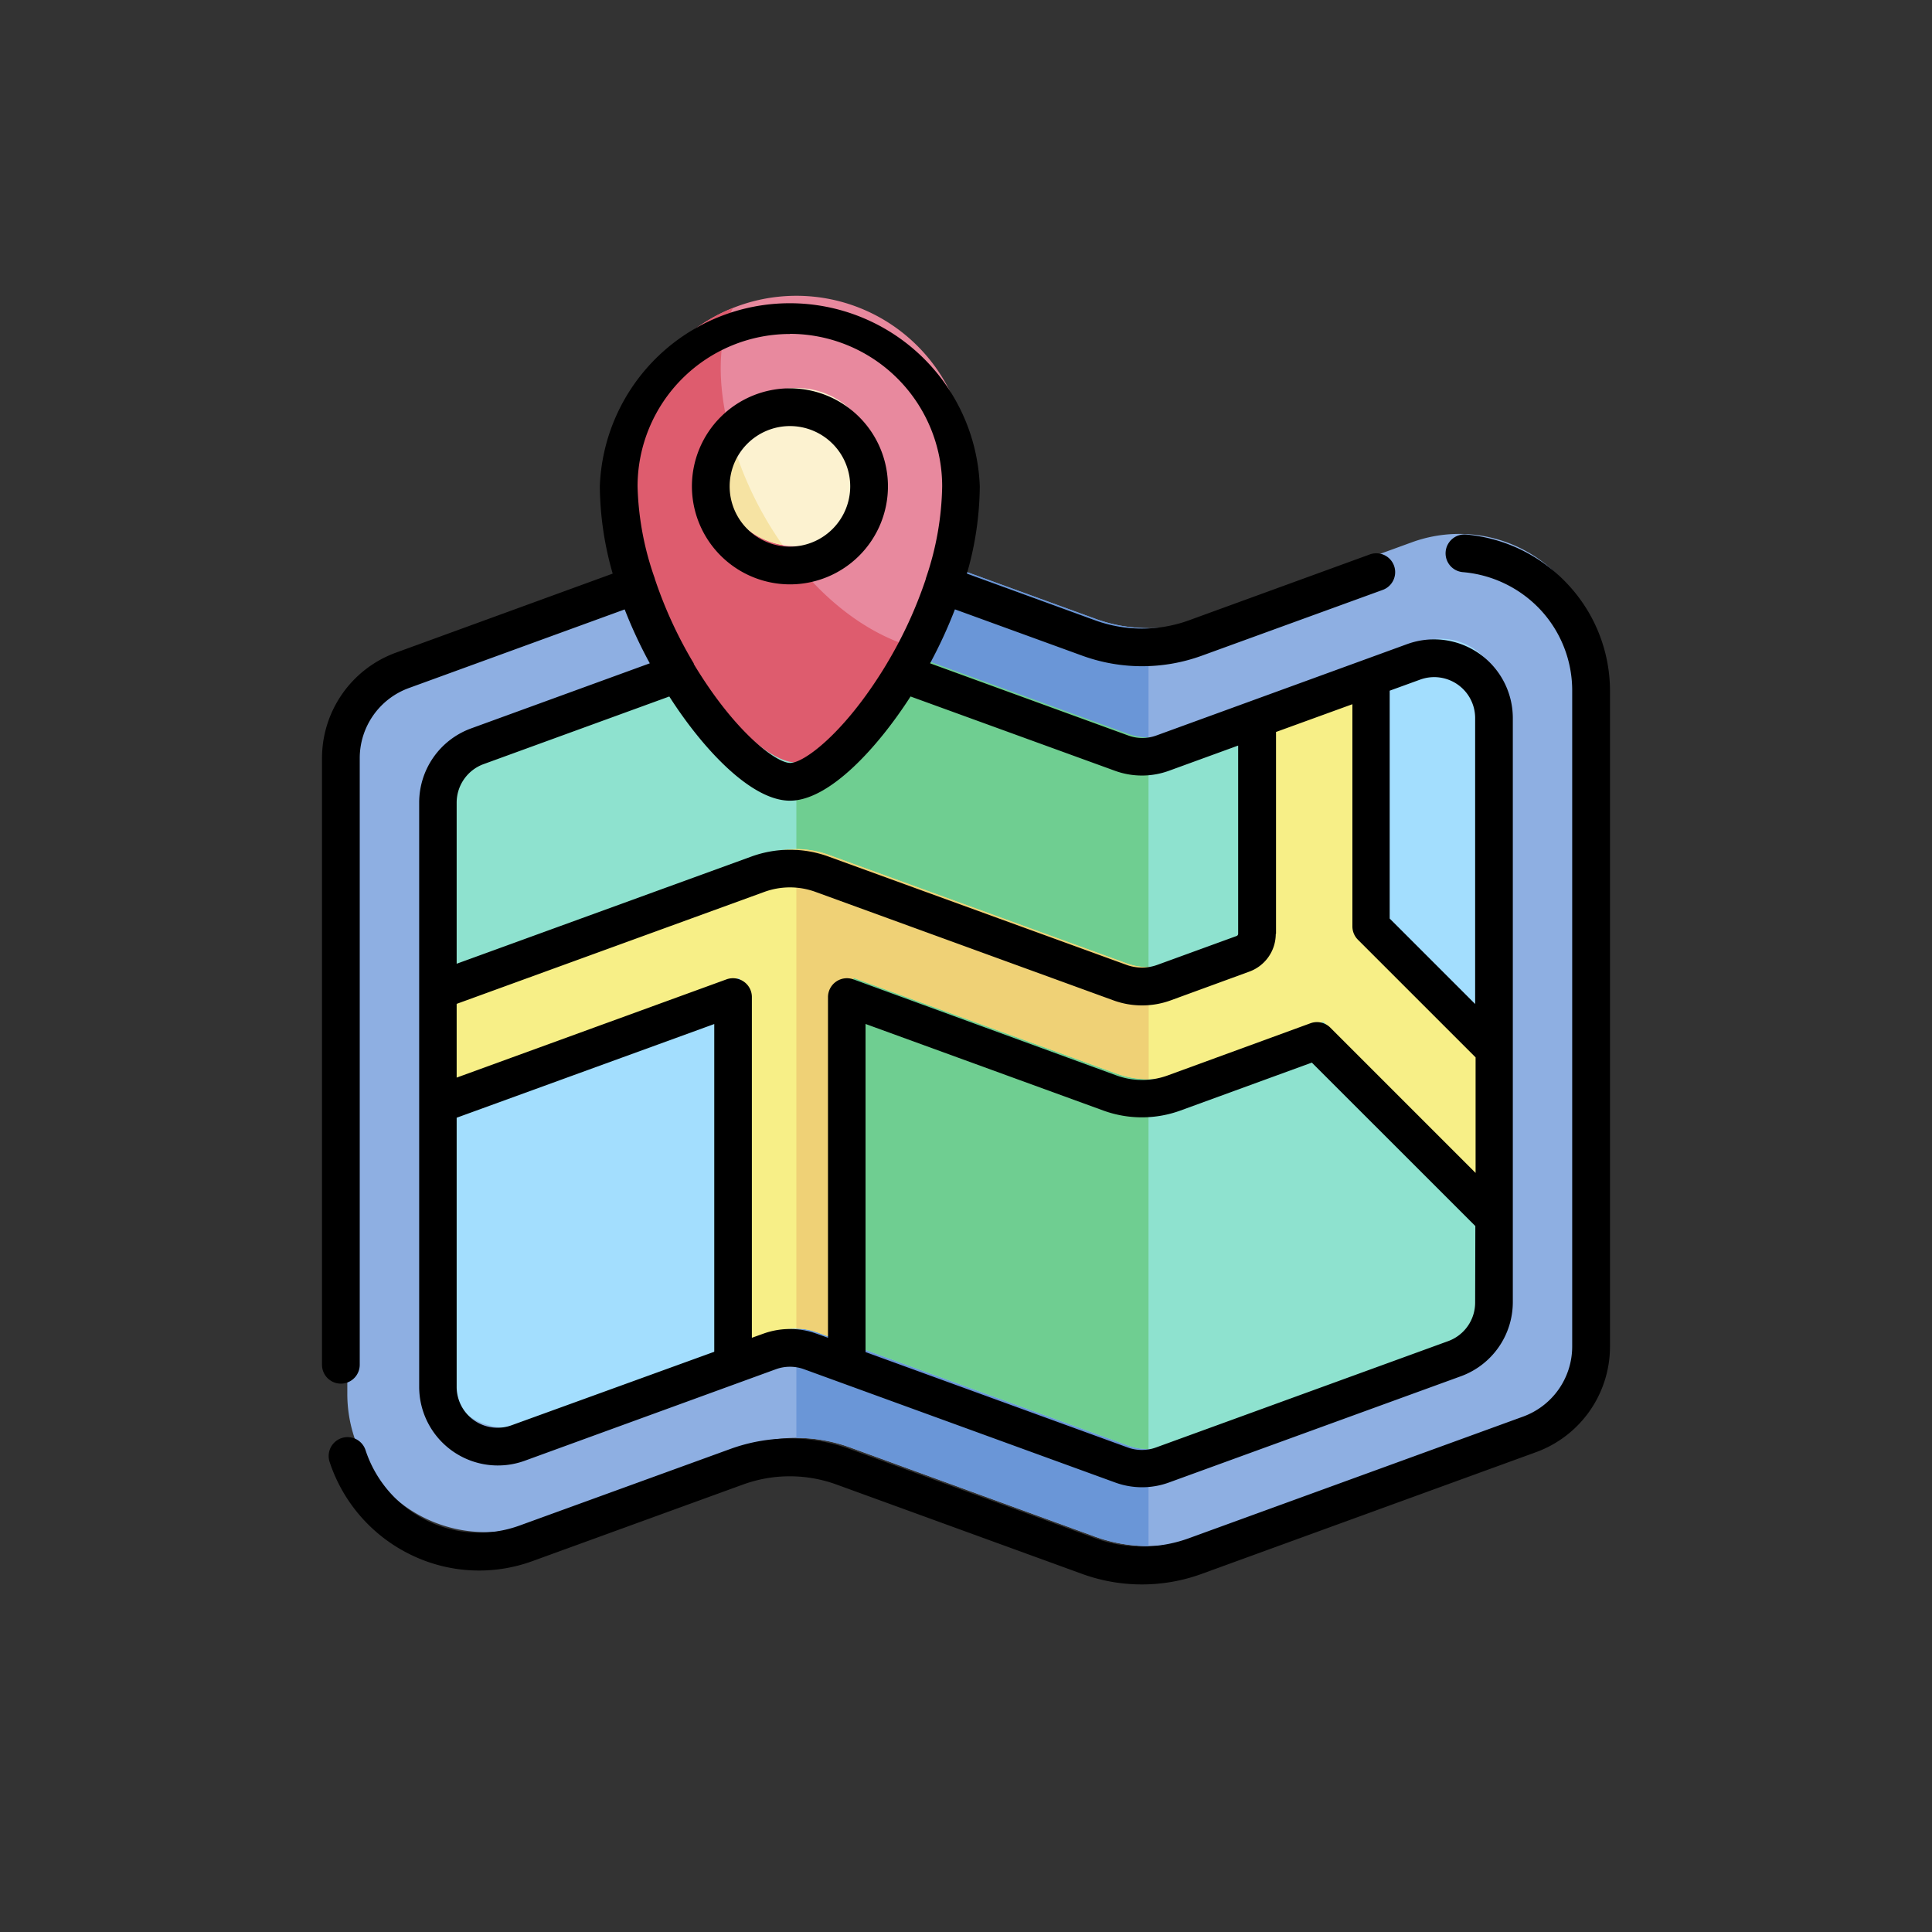 <svg id="Слой_1" data-name="Слой 1" xmlns="http://www.w3.org/2000/svg" viewBox="0 0 300 300"><rect x="0" y="0" width="300" height="300" fill="#333333" stroke="none"/><defs><style>.cls-1{fill:#8eafe2;}.cls-2{fill:#6a96d7;}.cls-3{fill:#8ee2cf;}.cls-4{fill:#a3defe;}.cls-5{fill:#6fce91;}.cls-6{fill:#f7ef87;}.cls-7{fill:#efd176;}.cls-8{fill:#e8899e;}.cls-9{fill:#de5c6e;}.cls-10{fill:#fcf2d0;}.cls-11{fill:#f6e3a3;}</style></defs><title>1930639</title><path class="cls-1" d="M63.46,101.1l51.93-18.9a24.11,24.11,0,0,1,16.54,0l38.14,13.88a24.11,24.11,0,0,0,16.54,0L219.25,84.2a21.48,21.48,0,0,1,28.82,20.19V206.11a14.48,14.48,0,0,1-9.53,13.6l-51.93,18.91a24.23,24.23,0,0,1-16.54,0l-38.14-13.89a24.23,24.23,0,0,0-16.54,0L82.75,236.61a21.47,21.47,0,0,1-28.82-20.18V114.71a14.48,14.48,0,0,1,9.53-13.61Z"/><path class="cls-2" d="M170.07,96.08,131.93,82.2a24.22,24.22,0,0,0-8.27-1.46V223.28a24.21,24.21,0,0,1,8.27,1.45l38.14,13.89a24.21,24.21,0,0,0,8.27,1.45V97.54a24.22,24.22,0,0,1-8.27-1.46Z"/><path class="cls-3" d="M75.1,112.89l45.38-16.52a9.27,9.27,0,0,1,6.36,0L175.16,114a9.27,9.27,0,0,0,6.36,0l39-14.2A9.29,9.29,0,0,1,233,108.48V199.2a9.31,9.31,0,0,1-6.12,8.73l-45.38,16.52a9.27,9.27,0,0,1-6.36,0l-48.32-17.59a9.27,9.27,0,0,0-6.36,0l-39,14.21A9.29,9.29,0,0,1,69,212.34V121.62a9.29,9.29,0,0,1,6.12-8.73Z"/><path class="cls-4" d="M220.55,99.75l-15.09,5.49v39.62L233,172.42V108.48a9.29,9.29,0,0,0-12.47-8.73Z"/><path class="cls-4" d="M81.45,221.07l39-14.21a9.39,9.39,0,0,1,3.18-.56v-66L69,160.17v52.17A9.29,9.29,0,0,0,81.45,221.07Z"/><path class="cls-5" d="M178.34,114.51a9.15,9.15,0,0,1-3.18-.56L126.84,96.37a9.15,9.15,0,0,0-3.18-.56V206.3a9.39,9.39,0,0,1,3.18.56l48.32,17.59a9.39,9.39,0,0,0,3.18.56Z"/><path class="cls-6" d="M233,160l-19.13-19.13V102.17l-17.68,6.44V142a3.3,3.3,0,0,1-2.17,3.1l-12.29,4.48a10,10,0,0,1-6.82,0l-46.3-16.86a14.49,14.49,0,0,0-9.93,0L69,150.84v17.67l45.84-16.68v57.09l5.66-2.06a9.27,9.27,0,0,1,6.36,0l5.66,2.06V151.83l40.87,14.87a14.49,14.49,0,0,0,9.93,0l22.16-8.06L233,186.2V160Z"/><path class="cls-7" d="M126.84,206.86l5.66,2.06V151.83l40.87,14.87a14.43,14.43,0,0,0,5,.88V150.2a10,10,0,0,1-3.41-.6l-46.3-16.86a14.66,14.66,0,0,0-5-.87V206.3a9.39,9.39,0,0,1,3.18.56Z"/><path class="cls-8" d="M123.66,118.39c8.06,0,26.59-24.46,26.59-45.87a26.59,26.59,0,1,0-53.18,0C97.07,93.93,115.6,118.39,123.66,118.39Z"/><path class="cls-9" d="M113.8,47.83a26.6,26.6,0,0,0-16.73,24.7c0,21.4,18.53,45.86,26.59,45.86,4.47,0,12.17-7.54,18.14-17.9-21.05-6.14-35.17-37.86-28-52.66Z"/><circle class="cls-10" cx="123.65" cy="72.53" r="12.29"/><path class="cls-11" d="M113.09,66.26a12.28,12.28,0,0,0,8.42,18.36A55.4,55.4,0,0,1,113.09,66.26Z"/><path d="M122.66,90.74a15.22,15.22,0,1,0-15.22-15.22A15.24,15.24,0,0,0,122.66,90.74Zm0-24.58a9.36,9.36,0,1,1-9.36,9.36A9.37,9.37,0,0,1,122.66,66.16ZM55.86,211.92V117.71a11.59,11.59,0,0,1,7.6-10.86L97,94.63A72.21,72.21,0,0,0,100.9,103L73.09,113.13a12.26,12.26,0,0,0-8,11.48v90.72a12.22,12.22,0,0,0,16.4,11.49l39-14.21a6.38,6.38,0,0,1,4.35,0l48.32,17.59a12.18,12.18,0,0,0,8.36,0l45.39-16.52a12.26,12.26,0,0,0,8-11.48V111.48A12.23,12.23,0,0,0,218.55,100l-39,14.21a6.38,6.38,0,0,1-4.35,0L144.42,103a72.21,72.21,0,0,0,3.86-8.38l19.79,7.2a27.17,27.17,0,0,0,18.54,0l28.1-10.22a2.93,2.93,0,0,0-2-5.51L184.6,96.33a21.34,21.34,0,0,1-14.53,0l-19.93-7.26a49.75,49.75,0,0,0,2-13.55,29.52,29.52,0,0,0-59,0,50.14,50.14,0,0,0,2,13.55L61.46,101.35A17.45,17.45,0,0,0,50,117.71v94.21a2.93,2.93,0,0,0,5.86,0Zm55-2L79.45,221.31a6.35,6.35,0,0,1-8.54-6V173.56l40-14.55v50.86Zm118.2-7.67a6.37,6.37,0,0,1-4.19,6l-45.39,16.52a6.38,6.38,0,0,1-4.35,0l-40.73-14.82V159l36.94,13.45a17.5,17.5,0,0,0,11.94,0L203.7,165l25.39,25.38Zm-13.27-95,4.73-1.72a6.36,6.36,0,0,1,8.54,6V155.9l-13.27-13.27ZM198.14,145V113.66L210,109.35v34.49a2.91,2.91,0,0,0,.85,2.07l18.28,18.28v17.94l-22.56-22.56a2.93,2.93,0,0,0-3.08-.68L181.3,167a11.59,11.59,0,0,1-7.92,0L132.5,152.07a2.94,2.94,0,0,0-3.93,2.76v52.9l-1.73-.62a12.14,12.14,0,0,0-8.36,0l-1.73.62v-52.9a2.9,2.9,0,0,0-1.25-2.4,2.94,2.94,0,0,0-2.68-.36L70.91,167.33V155.88l47.79-17.39a11.59,11.59,0,0,1,7.92,0l46.31,16.86a13,13,0,0,0,8.82,0L194,150.87a6.24,6.24,0,0,0,4.1-5.85Zm-25-25.31a12.25,12.25,0,0,0,8.36,0l10.76-3.92V145a.37.37,0,0,1-.24.34l-12.3,4.48a7,7,0,0,1-4.81,0L128.63,133a17.5,17.5,0,0,0-11.94,0L70.91,149.65v-25a6.37,6.37,0,0,1,4.19-6l28.83-10.5c5,7.84,12.59,16.18,18.73,16.18s13.69-8.34,18.73-16.18Zm-50.5-67.85a23.68,23.68,0,0,1,23.66,23.66,46.08,46.08,0,0,1-2.53,14.3s0,0,0,.05a1.54,1.54,0,0,0-.05.17,66.66,66.66,0,0,1-6,13,.41.41,0,0,1-.05.09c-.36.6-.73,1.2-1.12,1.8-5.93,9.25-11.77,13.56-13.85,13.56s-7.92-4.31-13.85-13.56c-.39-.6-.76-1.2-1.12-1.8l0-.09a66.61,66.61,0,0,1-6-13l-.06-.17a.08.08,0,0,0,0-.05A46.08,46.08,0,0,1,99,75.52a23.68,23.68,0,0,1,23.66-23.66ZM243.34,90.62A24.49,24.49,0,0,0,227.61,83a2.93,2.93,0,0,0-.48,5.84,18.66,18.66,0,0,1,12,5.77,18.4,18.4,0,0,1,5,12.73V209.1a11.59,11.59,0,0,1-7.6,10.86l-51.93,18.9a21.25,21.25,0,0,1-14.54,0L131.93,225a27.1,27.1,0,0,0-18.54,0L80.75,236.86a18.38,18.38,0,0,1-14.45-.74,18.66,18.66,0,0,1-9.54-10.94A2.93,2.93,0,0,0,51.18,227a24.56,24.56,0,0,0,12.55,14.39,24.17,24.17,0,0,0,19,1l32.64-11.87a21.22,21.22,0,0,1,14.53,0l38.14,13.88a27.17,27.17,0,0,0,18.54,0l51.94-18.91A17.46,17.46,0,0,0,250,209.1V107.38a24.25,24.25,0,0,0-6.66-16.76Z"/></svg>